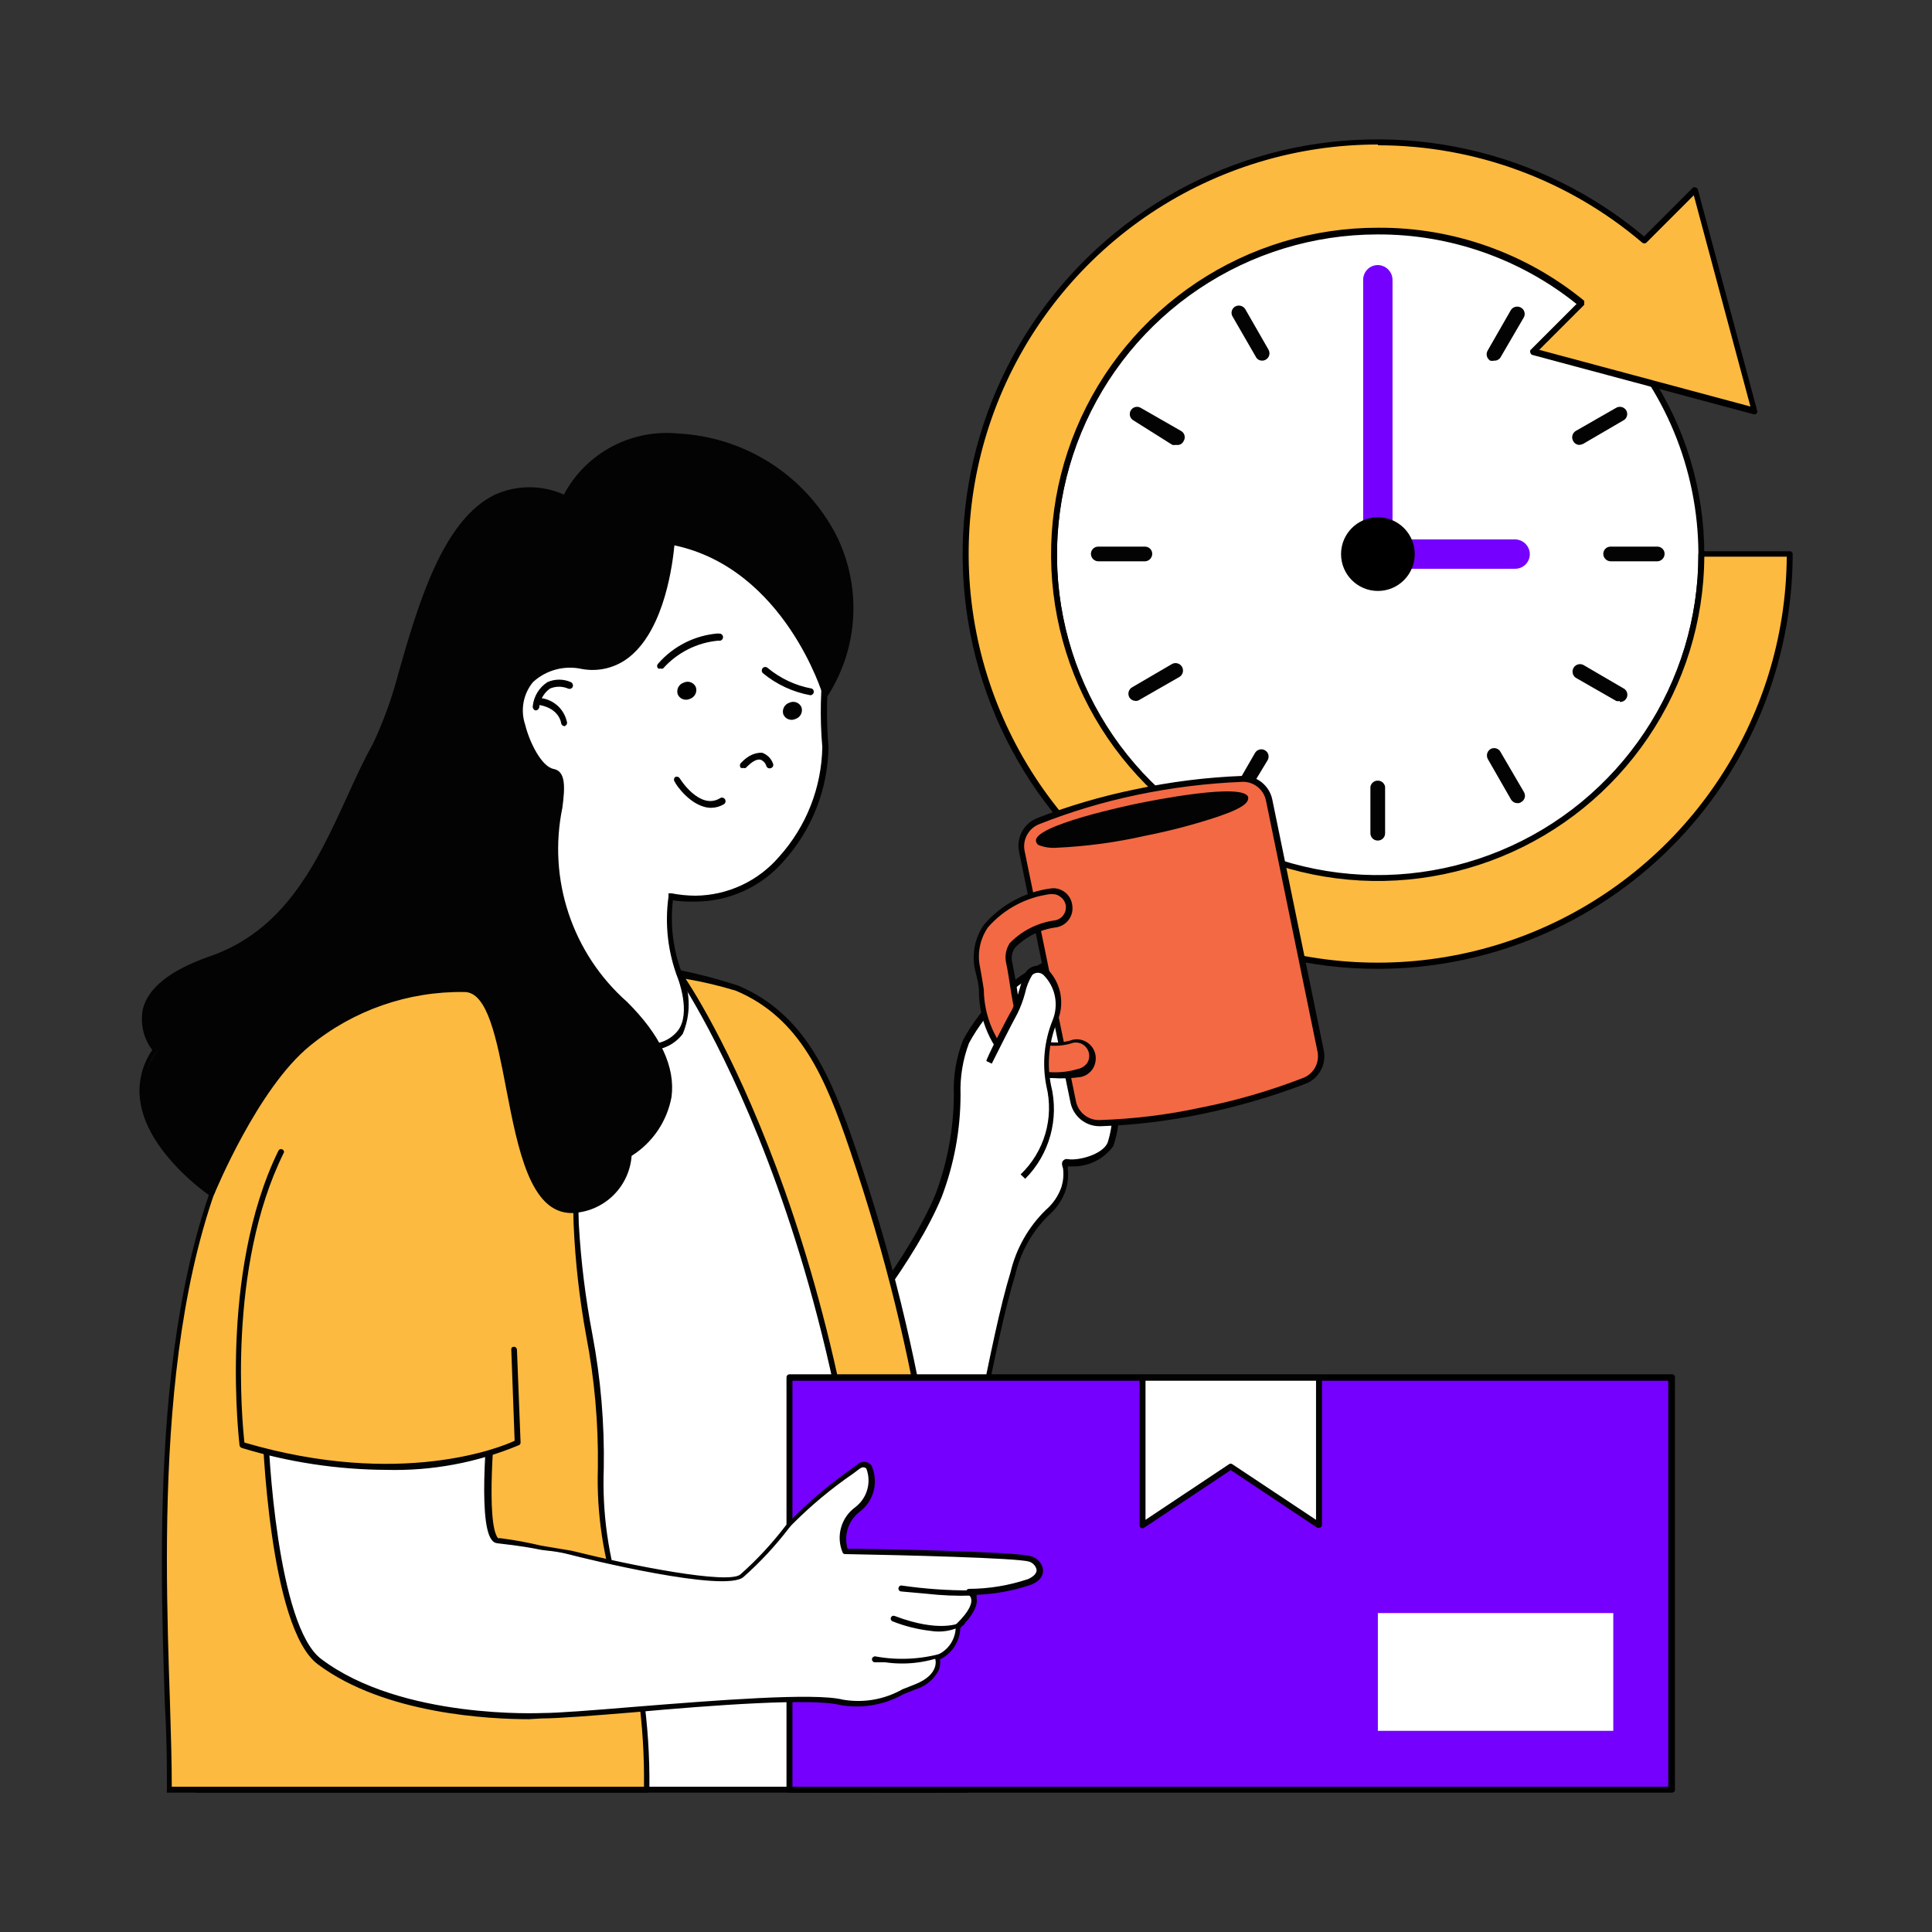 <svg width="56" height="56" viewBox="0 0 56 56" fill="none" xmlns="http://www.w3.org/2000/svg">
<rect x="0" y="0" width="56" height="56" fill="#333333" stroke="none"/>
<g clip-path="url(#clip0_3469_63911)">
<path d="M39.941 25.439C45.12 25.439 49.319 21.24 49.319 16.061C49.319 10.881 45.12 6.683 39.941 6.683C34.761 6.683 30.562 10.881 30.562 16.061C30.562 21.24 34.761 25.439 39.941 25.439Z" fill="white"/>
<path d="M39.94 25.529C38.067 25.53 36.236 24.976 34.678 23.937C33.12 22.897 31.905 21.419 31.188 19.689C30.47 17.959 30.281 16.056 30.646 14.219C31.01 12.382 31.912 10.694 33.235 9.369C34.559 8.044 36.246 7.142 38.083 6.776C39.919 6.41 41.824 6.597 43.554 7.313C45.284 8.03 46.764 9.243 47.804 10.8C48.845 12.357 49.4 14.188 49.4 16.061C49.396 18.57 48.399 20.974 46.626 22.749C44.852 24.523 42.449 25.523 39.94 25.529ZM39.94 6.772C38.101 6.771 36.303 7.315 34.773 8.336C33.243 9.357 32.05 10.809 31.346 12.508C30.641 14.207 30.456 16.076 30.815 17.88C31.173 19.684 32.059 21.341 33.359 22.642C34.66 23.942 36.317 24.828 38.121 25.186C39.925 25.545 41.794 25.36 43.493 24.655C45.192 23.951 46.644 22.758 47.665 21.228C48.686 19.698 49.23 17.9 49.229 16.061C49.225 13.599 48.245 11.239 46.504 9.497C44.763 7.756 42.402 6.776 39.94 6.772Z" fill="#020302"/>
<path d="M49.319 16.061C49.321 18.191 48.598 20.258 47.27 21.923C45.941 23.588 44.086 24.752 42.009 25.223C39.931 25.694 37.756 25.444 35.839 24.515C33.923 23.585 32.379 22.032 31.462 20.11C30.545 18.187 30.309 16.01 30.794 13.935C31.278 11.861 32.453 10.014 34.127 8.696C35.8 7.378 37.872 6.668 40.002 6.684C42.132 6.699 44.193 7.439 45.847 8.781L44.443 10.185L50.85 11.902L49.133 5.496L47.639 6.989C45.564 5.226 42.949 4.224 40.227 4.151C37.505 4.077 34.839 4.936 32.672 6.584C30.504 8.233 28.965 10.572 28.309 13.215C27.653 15.858 27.919 18.646 29.064 21.116C30.209 23.587 32.164 25.593 34.605 26.8C37.045 28.008 39.825 28.346 42.484 27.758C45.143 27.17 47.521 25.691 49.224 23.566C50.928 21.442 51.854 18.799 51.85 16.076L49.319 16.061Z" fill="#FDBA40"/>
<path d="M39.941 28.082C38.007 28.085 36.102 27.621 34.386 26.731C32.67 25.84 31.194 24.548 30.083 22.966C28.973 21.383 28.26 19.556 28.006 17.639C27.753 15.722 27.965 13.773 28.625 11.956C29.285 10.138 30.374 8.507 31.799 7.201C33.224 5.894 34.944 4.95 36.811 4.45C38.678 3.949 40.639 3.906 42.527 4.325C44.414 4.743 46.173 5.611 47.654 6.854L49.072 5.436C49.085 5.429 49.099 5.425 49.114 5.425C49.128 5.425 49.142 5.429 49.155 5.436C49.169 5.439 49.182 5.447 49.193 5.457C49.203 5.468 49.211 5.481 49.214 5.496L50.932 11.902C50.937 11.916 50.938 11.932 50.934 11.947C50.931 11.962 50.923 11.976 50.912 11.987C50.901 11.998 50.888 12.005 50.872 12.009C50.857 12.012 50.842 12.011 50.827 12.007L44.421 10.289C44.406 10.286 44.393 10.278 44.383 10.268C44.372 10.257 44.365 10.244 44.361 10.229C44.354 10.217 44.35 10.203 44.35 10.188C44.35 10.174 44.354 10.16 44.361 10.147L45.697 8.811C44.059 7.496 42.019 6.784 39.918 6.795C38.079 6.798 36.282 7.346 34.755 8.371C33.227 9.395 32.038 10.85 31.338 12.551C30.637 14.251 30.457 16.121 30.82 17.924C31.183 19.727 32.072 21.383 33.376 22.68C34.679 23.977 36.339 24.859 38.144 25.213C39.948 25.567 41.818 25.378 43.515 24.669C45.212 23.96 46.661 22.764 47.678 21.232C48.695 19.7 49.235 17.9 49.229 16.061C49.229 16.049 49.231 16.038 49.236 16.028C49.241 16.017 49.247 16.008 49.256 16C49.264 15.992 49.274 15.986 49.285 15.983C49.296 15.979 49.307 15.978 49.319 15.979H51.872C51.884 15.978 51.895 15.979 51.906 15.983C51.917 15.986 51.927 15.992 51.935 16C51.944 16.008 51.951 16.017 51.955 16.028C51.96 16.038 51.962 16.049 51.962 16.061C51.958 19.248 50.69 22.303 48.437 24.557C46.183 26.811 43.128 28.078 39.941 28.082ZM39.941 4.189C37.599 4.187 35.309 4.879 33.361 6.177C31.412 7.476 29.891 9.322 28.99 11.483C28.089 13.644 27.848 16.024 28.297 18.322C28.746 20.62 29.866 22.733 31.515 24.396C33.164 26.058 35.269 27.195 37.563 27.664C39.857 28.132 42.239 27.91 44.407 27.027C46.576 26.143 48.434 24.637 49.748 22.699C51.062 20.761 51.773 18.477 51.79 16.136H49.401C49.388 18.006 48.821 19.83 47.772 21.378C46.724 22.926 45.24 24.129 43.508 24.835C41.777 25.541 39.875 25.719 38.043 25.345C36.21 24.972 34.53 24.064 33.212 22.737C31.895 21.409 31.001 19.721 30.642 17.886C30.283 16.051 30.475 14.151 31.195 12.425C31.915 10.699 33.129 9.225 34.686 8.188C36.242 7.152 38.071 6.599 39.941 6.601C42.117 6.588 44.23 7.335 45.914 8.714C45.919 8.724 45.922 8.736 45.922 8.747C45.922 8.759 45.919 8.77 45.914 8.781C45.919 8.79 45.922 8.8 45.922 8.811C45.922 8.821 45.919 8.832 45.914 8.841L44.615 10.14L50.737 11.783L49.095 5.66L47.721 7.034C47.705 7.048 47.683 7.056 47.661 7.056C47.639 7.056 47.618 7.048 47.602 7.034C45.464 5.213 42.748 4.212 39.941 4.211V4.189Z" fill="black"/>
<path d="M43.917 16.486H39.512V8.109C39.512 7.996 39.557 7.888 39.636 7.808C39.716 7.728 39.824 7.683 39.937 7.683C40.05 7.685 40.157 7.73 40.236 7.81C40.316 7.889 40.361 7.996 40.363 8.109V15.635H43.917C44.029 15.637 44.136 15.682 44.216 15.762C44.295 15.841 44.341 15.948 44.343 16.061C44.343 16.174 44.298 16.282 44.218 16.362C44.138 16.442 44.03 16.486 43.917 16.486Z" fill="#7500FD"/>
<path d="M39.939 17.129C40.529 17.129 41.007 16.651 41.007 16.061C41.007 15.471 40.529 14.993 39.939 14.993C39.349 14.993 38.871 15.471 38.871 16.061C38.871 16.651 39.349 17.129 39.939 17.129Z" fill="black"/>
<path d="M33.189 16.27H31.838C31.78 16.27 31.725 16.247 31.684 16.206C31.644 16.166 31.621 16.111 31.621 16.053C31.621 16.025 31.627 15.997 31.638 15.971C31.649 15.945 31.665 15.922 31.685 15.903C31.705 15.883 31.729 15.868 31.755 15.858C31.782 15.848 31.81 15.843 31.838 15.844H33.189C33.245 15.844 33.298 15.866 33.337 15.905C33.376 15.944 33.398 15.998 33.398 16.053C33.398 16.109 33.376 16.163 33.337 16.204C33.298 16.244 33.245 16.268 33.189 16.27ZM48.033 16.27H46.689C46.631 16.27 46.576 16.247 46.536 16.206C46.495 16.166 46.472 16.111 46.472 16.053C46.472 16.025 46.478 15.997 46.489 15.971C46.5 15.945 46.516 15.922 46.536 15.903C46.556 15.883 46.58 15.868 46.606 15.858C46.633 15.848 46.661 15.843 46.689 15.844H48.033C48.061 15.843 48.089 15.848 48.115 15.858C48.141 15.868 48.165 15.883 48.185 15.903C48.206 15.922 48.222 15.945 48.233 15.971C48.244 15.997 48.249 16.025 48.249 16.053C48.249 16.111 48.227 16.166 48.186 16.206C48.145 16.247 48.09 16.27 48.033 16.27ZM39.939 24.364C39.911 24.365 39.883 24.36 39.857 24.35C39.83 24.34 39.806 24.325 39.786 24.305C39.766 24.285 39.75 24.262 39.739 24.236C39.728 24.21 39.722 24.183 39.722 24.154V22.803C39.732 22.753 39.758 22.709 39.797 22.676C39.836 22.644 39.885 22.627 39.935 22.627C39.986 22.627 40.035 22.644 40.074 22.676C40.112 22.709 40.139 22.753 40.148 22.803V24.154C40.148 24.21 40.126 24.263 40.087 24.302C40.048 24.341 39.994 24.364 39.939 24.364ZM43.986 23.281C43.949 23.28 43.912 23.271 43.879 23.252C43.847 23.234 43.819 23.208 43.799 23.176L43.127 22.004C43.1 21.955 43.092 21.898 43.106 21.843C43.12 21.789 43.154 21.742 43.202 21.713C43.226 21.698 43.253 21.689 43.281 21.686C43.309 21.682 43.338 21.684 43.365 21.692C43.392 21.699 43.418 21.712 43.44 21.73C43.462 21.748 43.48 21.77 43.493 21.795L44.173 22.96C44.187 22.984 44.196 23.011 44.2 23.039C44.204 23.067 44.202 23.096 44.194 23.123C44.186 23.15 44.173 23.176 44.155 23.198C44.138 23.22 44.115 23.238 44.09 23.251C44.06 23.272 44.023 23.282 43.986 23.281ZM36.586 10.453C36.548 10.454 36.51 10.444 36.477 10.425C36.444 10.405 36.417 10.376 36.4 10.341L35.728 9.176C35.713 9.152 35.703 9.126 35.699 9.098C35.695 9.07 35.696 9.042 35.703 9.015C35.71 8.988 35.723 8.962 35.74 8.94C35.757 8.918 35.778 8.899 35.802 8.885C35.851 8.857 35.909 8.85 35.963 8.864C36.017 8.878 36.064 8.912 36.094 8.96L36.766 10.132C36.78 10.156 36.79 10.183 36.794 10.21C36.798 10.238 36.797 10.266 36.79 10.293C36.783 10.321 36.771 10.346 36.754 10.368C36.737 10.391 36.715 10.409 36.691 10.423C36.66 10.443 36.623 10.453 36.586 10.453ZM46.95 20.317C46.916 20.328 46.88 20.328 46.846 20.317L45.673 19.645C45.629 19.614 45.597 19.567 45.586 19.514C45.574 19.461 45.583 19.405 45.61 19.358C45.637 19.311 45.681 19.276 45.733 19.26C45.785 19.244 45.841 19.248 45.89 19.271L47.055 19.951C47.098 19.972 47.132 20.008 47.152 20.052C47.171 20.095 47.175 20.145 47.163 20.191C47.151 20.238 47.123 20.278 47.084 20.307C47.045 20.335 46.998 20.349 46.95 20.346V20.317ZM34.093 12.895C34.056 12.902 34.018 12.902 33.981 12.895L32.853 12.185C32.829 12.172 32.808 12.153 32.791 12.132C32.774 12.11 32.762 12.085 32.754 12.058C32.747 12.031 32.745 12.003 32.749 11.976C32.752 11.948 32.761 11.922 32.775 11.898C32.788 11.874 32.807 11.853 32.829 11.836C32.85 11.819 32.876 11.806 32.902 11.799C32.929 11.792 32.957 11.79 32.984 11.793C33.012 11.797 33.038 11.806 33.062 11.82L34.234 12.492C34.259 12.505 34.28 12.524 34.297 12.546C34.314 12.569 34.327 12.594 34.334 12.621C34.34 12.649 34.342 12.677 34.338 12.704C34.334 12.732 34.324 12.759 34.309 12.783C34.291 12.823 34.26 12.857 34.221 12.877C34.181 12.897 34.136 12.904 34.093 12.895ZM45.785 12.895C45.747 12.896 45.709 12.886 45.676 12.866C45.642 12.846 45.616 12.817 45.599 12.783C45.571 12.734 45.563 12.676 45.577 12.622C45.591 12.568 45.626 12.521 45.673 12.492L46.846 11.82C46.894 11.792 46.952 11.784 47.006 11.798C47.061 11.812 47.107 11.847 47.137 11.894C47.151 11.919 47.16 11.946 47.164 11.974C47.168 12.002 47.166 12.03 47.158 12.057C47.15 12.085 47.137 12.11 47.12 12.132C47.102 12.154 47.08 12.172 47.055 12.185L45.89 12.865C45.857 12.881 45.822 12.891 45.785 12.895ZM32.92 20.317C32.883 20.316 32.846 20.306 32.814 20.288C32.781 20.27 32.754 20.244 32.734 20.212C32.707 20.162 32.7 20.104 32.715 20.05C32.731 19.995 32.767 19.949 32.816 19.921L33.981 19.241C34.03 19.218 34.086 19.214 34.138 19.23C34.19 19.246 34.233 19.281 34.261 19.328C34.288 19.375 34.297 19.431 34.285 19.484C34.273 19.537 34.242 19.584 34.197 19.615L33.025 20.287C32.994 20.308 32.958 20.318 32.92 20.317ZM43.306 10.453C43.27 10.463 43.231 10.463 43.194 10.453C43.147 10.424 43.112 10.377 43.098 10.323C43.084 10.268 43.092 10.211 43.12 10.162L43.792 8.99C43.821 8.942 43.868 8.908 43.922 8.894C43.977 8.88 44.034 8.887 44.083 8.915C44.108 8.928 44.13 8.946 44.148 8.968C44.166 8.99 44.179 9.016 44.186 9.043C44.194 9.07 44.196 9.099 44.193 9.127C44.189 9.155 44.179 9.182 44.165 9.206L43.486 10.371C43.465 10.399 43.438 10.421 43.407 10.435C43.375 10.45 43.341 10.456 43.306 10.453ZM35.885 23.281C35.851 23.292 35.814 23.292 35.78 23.281C35.756 23.267 35.734 23.248 35.717 23.226C35.7 23.204 35.688 23.178 35.681 23.151C35.674 23.124 35.672 23.096 35.677 23.068C35.681 23.04 35.691 23.014 35.705 22.99L36.377 21.825C36.391 21.801 36.409 21.78 36.431 21.763C36.453 21.746 36.478 21.733 36.505 21.726C36.532 21.719 36.559 21.717 36.587 21.72C36.614 21.724 36.641 21.733 36.665 21.747C36.689 21.76 36.71 21.779 36.727 21.8C36.744 21.822 36.756 21.847 36.764 21.874C36.771 21.901 36.773 21.928 36.769 21.956C36.766 21.983 36.757 22.01 36.743 22.034L36.071 23.146C36.056 23.184 36.03 23.217 35.997 23.241C35.964 23.264 35.925 23.278 35.885 23.281Z" fill="#020302"/>
<path d="M32.107 30.845C31.793 30.314 31.928 30.061 31.711 29.732C31.495 29.404 31.33 29.366 30.39 29.56C30.016 29.631 29.667 29.795 29.374 30.038C29.374 30.038 29.733 29.082 30.352 28.903C30.972 28.724 31.846 28.157 31.711 27.589C31.637 27.246 30.741 27.776 30.352 27.933C29.349 28.404 28.529 29.191 28.015 30.173C27.56 30.979 28.015 32.786 27.209 34.653C25.999 37.535 22.453 41.126 20.578 43.978C19.615 45.472 22.072 52.095 24.259 51.639C27.112 51.05 28.239 40.536 29.352 36.908C29.919 35.063 30.554 35.287 30.845 34.436C31.009 33.943 30.778 33.689 30.98 33.689C31.214 33.714 31.451 33.678 31.668 33.585C31.885 33.492 32.074 33.346 32.219 33.159C32.342 32.789 32.393 32.399 32.368 32.009C32.394 31.604 32.303 31.2 32.107 30.845Z" fill="white"/>
<path d="M32.426 31.748C32.445 31.414 32.359 31.082 32.18 30.8C32.065 30.602 31.988 30.384 31.956 30.158C31.934 29.99 31.876 29.829 31.784 29.687C31.73 29.579 31.645 29.49 31.54 29.43C31.435 29.37 31.315 29.343 31.194 29.351C30.915 29.366 30.637 29.406 30.365 29.471C30.102 29.527 29.85 29.625 29.619 29.762C29.768 29.43 30.034 29.165 30.365 29.015C30.91 28.858 31.926 28.269 31.784 27.589C31.771 27.532 31.737 27.481 31.689 27.448C31.64 27.415 31.581 27.401 31.523 27.41C31.211 27.46 30.91 27.564 30.634 27.716L30.306 27.865C29.291 28.356 28.455 29.152 27.916 30.143C27.717 30.648 27.625 31.19 27.648 31.733C27.643 32.723 27.461 33.705 27.11 34.63C26.363 36.407 24.721 38.461 23.13 40.447C22.137 41.686 21.196 42.858 20.487 43.949C19.867 44.882 20.569 47.63 21.585 49.511C22.04 50.355 22.959 51.751 24.026 51.751C24.103 51.759 24.181 51.759 24.258 51.751C26.401 51.311 27.558 45.629 28.484 41.059C28.827 39.386 29.126 37.931 29.425 36.96C29.576 36.302 29.913 35.7 30.395 35.227C30.627 35.029 30.8 34.771 30.895 34.481C30.955 34.283 30.973 34.074 30.948 33.869C30.952 33.849 30.952 33.828 30.948 33.809H31.06C31.294 33.817 31.527 33.767 31.738 33.665C31.949 33.562 32.131 33.409 32.269 33.219C32.403 32.833 32.457 32.424 32.426 32.017C32.426 31.912 32.426 31.83 32.426 31.748ZM32.105 33.122C31.956 33.465 31.269 33.645 30.963 33.6C30.936 33.592 30.908 33.592 30.881 33.6C30.855 33.608 30.831 33.623 30.813 33.645C30.769 33.697 30.776 33.764 30.813 33.869C30.836 34.047 30.82 34.227 30.769 34.399C30.68 34.66 30.522 34.892 30.313 35.071C29.808 35.564 29.453 36.191 29.29 36.878C28.991 37.856 28.693 39.312 28.357 40.992C27.453 45.27 26.259 51.124 24.235 51.52C23.489 51.677 22.57 50.885 21.756 49.377C20.659 47.368 20.159 44.8 20.651 44.053C21.361 42.971 22.294 41.813 23.287 40.574C24.885 38.573 26.535 36.512 27.289 34.712C27.654 33.759 27.841 32.747 27.842 31.726C27.824 31.216 27.908 30.709 28.088 30.232C28.606 29.281 29.407 28.514 30.38 28.037L30.724 27.88C30.978 27.741 31.253 27.643 31.538 27.589C31.612 27.589 31.62 27.589 31.62 27.634C31.724 28.112 30.925 28.672 30.328 28.836C29.731 29 29.305 29.986 29.29 30.023L29.156 30.389L29.432 30.128C29.712 29.897 30.046 29.74 30.403 29.672C30.662 29.61 30.927 29.572 31.194 29.56C31.284 29.551 31.375 29.57 31.453 29.614C31.532 29.658 31.595 29.726 31.635 29.807C31.71 29.929 31.759 30.067 31.777 30.21C31.812 30.459 31.898 30.698 32.031 30.912C32.185 31.17 32.258 31.47 32.239 31.77C32.232 31.86 32.232 31.95 32.239 32.039C32.262 32.405 32.216 32.772 32.105 33.122Z" fill="black"/>
<path d="M38.282 30.457L36.788 23.192C36.758 23.016 36.666 22.858 36.529 22.744C36.392 22.63 36.219 22.569 36.041 22.572C35.002 22.614 33.968 22.744 32.95 22.96C31.984 23.154 31.037 23.434 30.12 23.796C29.946 23.85 29.798 23.965 29.703 24.121C29.608 24.276 29.573 24.461 29.605 24.64L31.099 31.913C31.129 32.088 31.221 32.247 31.358 32.36C31.494 32.474 31.667 32.535 31.845 32.532C32.831 32.493 33.813 32.373 34.78 32.174C35.797 31.965 36.797 31.673 37.766 31.3C37.94 31.247 38.089 31.131 38.184 30.976C38.278 30.821 38.313 30.636 38.282 30.457ZM33.159 24.14C31.509 24.483 30.173 24.588 30.09 24.371C30.008 24.155 31.345 23.707 32.995 23.363C34.645 23.02 36.019 22.923 36.064 23.139C36.109 23.356 34.809 23.804 33.159 24.14Z" fill="#F26944"/>
<path d="M31.867 32.644C31.671 32.644 31.481 32.576 31.329 32.452C31.177 32.328 31.071 32.157 31.03 31.965L29.537 24.685C29.497 24.488 29.527 24.282 29.622 24.105C29.718 23.927 29.873 23.789 30.06 23.714C30.985 23.356 31.94 23.076 32.912 22.878C33.932 22.66 34.969 22.53 36.011 22.49C36.212 22.483 36.409 22.548 36.567 22.672C36.725 22.797 36.835 22.972 36.877 23.169L38.37 30.442C38.411 30.639 38.381 30.845 38.285 31.022C38.19 31.199 38.035 31.338 37.848 31.412C36.877 31.783 35.878 32.075 34.861 32.286C33.89 32.49 32.903 32.61 31.912 32.644H31.867ZM36.026 22.661C34.992 22.703 33.962 22.83 32.949 23.042C31.981 23.244 31.032 23.529 30.112 23.893C29.968 23.952 29.849 24.058 29.773 24.194C29.697 24.329 29.669 24.487 29.694 24.64L31.187 31.92C31.219 32.079 31.307 32.221 31.434 32.321C31.561 32.421 31.72 32.472 31.882 32.465C32.861 32.434 33.836 32.314 34.794 32.107C35.813 31.907 36.812 31.617 37.78 31.241C37.925 31.183 38.044 31.077 38.119 30.941C38.194 30.805 38.219 30.647 38.191 30.494L36.698 23.221C36.67 23.064 36.587 22.921 36.464 22.819C36.341 22.716 36.186 22.661 36.026 22.661ZM30.612 24.573C30.437 24.585 30.26 24.557 30.097 24.491C30.079 24.479 30.064 24.463 30.053 24.445C30.041 24.427 30.034 24.407 30.03 24.386C29.933 23.931 32.688 23.348 33.017 23.281C33.345 23.214 36.093 22.661 36.182 23.117C36.182 23.236 36.123 23.393 35.309 23.669C34.622 23.898 33.921 24.082 33.211 24.222C32.357 24.416 31.487 24.534 30.612 24.573ZM30.202 24.356C31.207 24.433 32.218 24.332 33.188 24.058C34.162 23.916 35.104 23.607 35.973 23.147C34.968 23.07 33.957 23.171 32.987 23.445C32.004 23.577 31.052 23.886 30.179 24.356H30.202Z" fill="#020302"/>
<path d="M31.09 30.158C30.699 30.287 30.274 30.26 29.903 30.083C29.552 29.844 29.455 29.217 29.35 28.59C29.35 28.373 29.283 28.149 29.238 27.933C29.214 27.844 29.209 27.752 29.225 27.662C29.241 27.571 29.276 27.485 29.328 27.41C29.669 27.053 30.122 26.824 30.612 26.761C30.735 26.742 30.845 26.676 30.919 26.577C30.993 26.477 31.025 26.353 31.008 26.23C30.999 26.17 30.978 26.112 30.946 26.06C30.915 26.008 30.873 25.962 30.824 25.926C30.774 25.89 30.718 25.864 30.659 25.849C30.6 25.835 30.538 25.833 30.478 25.842C29.733 25.936 29.05 26.306 28.566 26.88C28.44 27.059 28.354 27.263 28.313 27.478C28.272 27.693 28.276 27.914 28.327 28.127C28.365 28.328 28.402 28.53 28.432 28.739C28.434 29.142 28.518 29.54 28.68 29.908C28.842 30.277 29.078 30.608 29.373 30.882C29.658 31.048 29.974 31.154 30.301 31.192C30.629 31.231 30.961 31.201 31.277 31.106C31.341 31.099 31.404 31.078 31.46 31.045C31.517 31.012 31.566 30.968 31.604 30.915C31.642 30.863 31.669 30.802 31.683 30.739C31.697 30.675 31.698 30.609 31.685 30.545C31.672 30.481 31.645 30.421 31.608 30.367C31.57 30.314 31.522 30.269 31.466 30.235C31.41 30.202 31.348 30.18 31.283 30.172C31.218 30.164 31.152 30.169 31.09 30.188V30.158Z" fill="#F26944"/>
<path d="M30.495 31.248C30.082 31.266 29.673 31.151 29.33 30.919C29.028 30.639 28.787 30.3 28.623 29.922C28.458 29.544 28.374 29.136 28.375 28.724C28.375 28.523 28.307 28.314 28.262 28.112C28.212 27.887 28.209 27.654 28.255 27.427C28.299 27.201 28.391 26.987 28.524 26.798C29.017 26.226 29.702 25.854 30.45 25.753C30.522 25.741 30.596 25.745 30.666 25.763C30.737 25.781 30.803 25.813 30.861 25.857C30.919 25.901 30.969 25.956 31.006 26.018C31.043 26.081 31.067 26.151 31.078 26.223C31.091 26.297 31.09 26.372 31.075 26.446C31.059 26.519 31.028 26.588 30.985 26.649C30.942 26.711 30.887 26.763 30.823 26.802C30.759 26.842 30.689 26.868 30.614 26.88C30.165 26.937 29.747 27.142 29.427 27.462C29.38 27.527 29.347 27.602 29.333 27.681C29.319 27.76 29.323 27.841 29.345 27.918C29.39 28.127 29.427 28.343 29.465 28.582C29.554 29.187 29.659 29.822 29.98 30.076C30.331 30.24 30.733 30.262 31.1 30.136C31.242 30.107 31.39 30.135 31.512 30.215C31.634 30.295 31.719 30.419 31.75 30.561C31.779 30.705 31.752 30.855 31.675 30.979C31.635 31.04 31.583 31.093 31.523 31.134C31.463 31.175 31.395 31.203 31.324 31.218C31.049 31.257 30.772 31.267 30.495 31.248ZM30.495 25.917H30.435C29.738 26.008 29.099 26.351 28.636 26.88C28.519 27.05 28.439 27.243 28.4 27.446C28.361 27.649 28.366 27.858 28.412 28.06C28.449 28.269 28.486 28.478 28.516 28.68C28.52 29.071 28.602 29.459 28.759 29.818C28.915 30.177 29.143 30.501 29.427 30.77C29.703 30.93 30.008 31.031 30.324 31.067C30.64 31.103 30.96 31.073 31.264 30.979C31.363 30.956 31.451 30.897 31.511 30.815C31.552 30.751 31.573 30.676 31.572 30.6C31.57 30.524 31.547 30.45 31.504 30.387C31.461 30.324 31.4 30.275 31.33 30.246C31.259 30.218 31.182 30.21 31.107 30.225C30.701 30.362 30.257 30.338 29.868 30.158C29.487 29.889 29.383 29.254 29.278 28.575C29.241 28.343 29.211 28.134 29.166 27.925C29.142 27.825 29.139 27.721 29.157 27.619C29.174 27.518 29.213 27.421 29.27 27.335C29.618 26.978 30.076 26.747 30.57 26.678C30.619 26.671 30.667 26.654 30.71 26.628C30.753 26.603 30.79 26.569 30.82 26.529C30.85 26.488 30.872 26.442 30.884 26.394C30.896 26.345 30.898 26.295 30.891 26.245C30.884 26.196 30.866 26.149 30.841 26.107C30.815 26.065 30.781 26.028 30.741 25.999C30.677 25.944 30.595 25.915 30.51 25.917H30.495ZM32.996 23.363C31.346 23.707 30.047 24.155 30.092 24.371C30.137 24.588 31.511 24.483 33.161 24.14C34.811 23.796 36.147 23.348 36.065 23.139C35.983 22.93 34.647 23.027 32.996 23.363Z" fill="#020302"/>
<path d="M29.866 28.142C29.71 28.269 29.59 28.993 29.419 29.284C29.247 29.575 28.672 30.778 28.672 30.778L29.68 34.115C31.293 32.42 29.874 31.233 30.606 29.635C30.934 28.829 30.322 27.783 29.866 28.142Z" fill="white"/>
<path d="M30.367 28.097C30.289 28.029 30.19 27.992 30.087 27.992C29.984 27.992 29.884 28.029 29.807 28.097C29.702 28.172 29.635 28.381 29.538 28.717C29.486 28.904 29.418 29.086 29.337 29.262C29.165 29.553 28.59 30.681 28.59 30.755L28.747 30.83C28.747 30.83 29.329 29.665 29.493 29.374C29.584 29.187 29.657 28.992 29.71 28.792C29.749 28.605 29.82 28.425 29.919 28.262C29.963 28.22 30.022 28.196 30.083 28.196C30.144 28.196 30.203 28.22 30.247 28.262C30.416 28.43 30.53 28.645 30.577 28.879C30.623 29.113 30.6 29.355 30.509 29.576C30.265 30.18 30.203 30.841 30.33 31.48C30.441 31.934 30.431 32.411 30.3 32.86C30.169 33.31 29.921 33.717 29.583 34.041L29.717 34.168C30.064 33.818 30.315 33.385 30.446 32.91C30.576 32.435 30.583 31.935 30.464 31.457C30.342 30.852 30.399 30.224 30.628 29.65C30.748 29.396 30.787 29.11 30.741 28.833C30.694 28.555 30.564 28.299 30.367 28.097Z" fill="black"/>
<path d="M16.889 28.239C11.453 28.239 9.034 29.493 7.638 31.532C3.785 37.139 5.764 47.652 5.749 51.871H27.26C27.254 45.486 26.171 39.147 24.057 33.122C22.93 29.807 23.213 28.239 16.889 28.239Z" fill="white"/>
<path d="M27.261 51.961H5.75C5.73 51.967 5.709 51.967 5.69 51.961C5.685 51.951 5.683 51.941 5.683 51.931C5.683 51.92 5.685 51.91 5.69 51.901C5.69 50.99 5.608 49.78 5.496 48.377C5.13 43.419 4.562 35.93 7.594 31.509C9.169 29.12 11.947 28.149 16.89 28.149C22.587 28.149 22.997 29.463 23.811 32.077C23.908 32.391 24.013 32.734 24.14 33.092C26.258 39.127 27.343 45.475 27.351 51.871C27.358 51.89 27.358 51.911 27.351 51.931C27.325 51.951 27.294 51.962 27.261 51.961ZM5.832 51.789H27.179C27.168 45.431 26.085 39.12 23.976 33.122C23.856 32.756 23.752 32.413 23.647 32.092C22.833 29.486 22.46 28.291 16.927 28.291C12.059 28.291 9.311 29.269 7.743 31.547C4.756 35.915 5.309 43.374 5.675 48.302C5.742 49.698 5.832 50.878 5.832 51.789Z" fill="#020302"/>
<path d="M17.412 42.56C17.531 40.141 16.762 37.908 16.71 35.489C16.665 33.533 16.553 31.853 15.418 30.21C15.219 29.899 15.086 29.55 15.028 29.185C14.971 28.82 14.989 28.447 15.082 28.089C10.781 28.478 8.87 29.702 7.615 31.502C3.785 37.139 4.912 47.652 4.898 51.871H18.741C18.741 46.868 17.255 45.994 17.412 42.56Z" fill="#FDBA40"/>
<path d="M18.741 51.961H4.897C4.878 51.967 4.857 51.967 4.838 51.961C4.83 51.941 4.83 51.92 4.838 51.901C4.838 51.221 4.838 50.407 4.778 49.4C4.614 44.471 4.345 36.236 7.585 31.48C8.959 29.411 11.199 28.373 15.074 28.03C15.086 28.025 15.099 28.023 15.112 28.023C15.124 28.023 15.137 28.025 15.149 28.03C15.154 28.042 15.157 28.054 15.157 28.067C15.157 28.08 15.154 28.093 15.149 28.105C15.056 28.452 15.037 28.815 15.093 29.17C15.15 29.525 15.281 29.864 15.478 30.165C16.613 31.808 16.732 33.473 16.777 35.482C16.838 36.557 16.97 37.627 17.172 38.685C17.413 39.962 17.523 41.261 17.501 42.56C17.451 43.849 17.633 45.136 18.039 46.361C18.58 48.136 18.844 49.985 18.823 51.841C18.829 51.854 18.833 51.869 18.832 51.884C18.831 51.899 18.826 51.913 18.817 51.925C18.809 51.938 18.797 51.947 18.784 51.954C18.77 51.96 18.755 51.962 18.741 51.961ZM4.979 51.789H18.666C18.689 49.977 18.437 48.172 17.919 46.435C17.489 45.19 17.289 43.877 17.329 42.56C17.348 41.263 17.233 39.966 16.986 38.692C16.794 37.636 16.674 36.569 16.627 35.497C16.583 33.511 16.456 31.868 15.351 30.27C15.151 29.967 15.015 29.627 14.951 29.27C14.886 28.914 14.896 28.547 14.977 28.194C11.244 28.545 9.079 29.553 7.705 31.554C4.479 36.251 4.763 44.457 4.927 49.362C4.957 50.303 4.979 51.117 4.979 51.789Z" fill="#020302"/>
<path d="M21.364 28.642C20.815 28.468 20.256 28.323 19.691 28.209C19.691 28.209 25.456 36.363 25.456 51.871H28.002C27.345 44.778 26.956 39.924 24.709 33.279C23.962 31.091 23.231 29.433 21.364 28.642Z" fill="#FDBA40"/>
<path d="M27.999 51.961H25.453C25.429 51.961 25.406 51.951 25.39 51.934C25.373 51.918 25.363 51.895 25.363 51.871C25.386 36.587 19.681 28.373 19.621 28.254C19.611 28.24 19.605 28.223 19.605 28.205C19.605 28.188 19.611 28.171 19.621 28.157C19.631 28.143 19.645 28.132 19.661 28.125C19.677 28.118 19.694 28.116 19.711 28.12C20.281 28.238 20.844 28.388 21.398 28.568C23.332 29.389 24.079 31.173 24.788 33.249C26.954 39.618 27.394 44.404 28.006 51.035L28.081 51.864C28.088 51.873 28.091 51.885 28.091 51.897C28.091 51.909 28.088 51.921 28.081 51.931C28.071 51.942 28.058 51.951 28.044 51.956C28.029 51.962 28.014 51.963 27.999 51.961ZM25.535 51.789H27.902L27.835 51.042C27.222 44.427 26.782 39.648 24.624 33.301C23.93 31.263 23.205 29.508 21.331 28.717C20.854 28.571 20.367 28.456 19.875 28.373C20.697 29.613 25.52 37.714 25.535 51.789Z" fill="#020302"/>
<path d="M18.822 15.187C17.06 15.889 16.709 19.234 16.709 19.234C16.515 19.177 16.311 19.166 16.111 19.202C15.913 19.238 15.725 19.321 15.564 19.443C15.402 19.565 15.272 19.723 15.183 19.905C15.094 20.086 15.049 20.286 15.052 20.489C15.03 20.864 15.099 21.238 15.252 21.581C15.406 21.924 15.639 22.226 15.933 22.46C15.602 24.368 15.115 26.246 14.477 28.075C14.972 28.751 15.617 29.304 16.36 29.692C17.102 30.081 17.924 30.294 18.762 30.315C20.54 30.315 19.733 28.284 19.733 28.284C19.449 27.547 19.351 26.752 19.449 25.969C22.585 26.559 24.019 23.139 23.929 21.646C23.852 20.695 23.882 19.738 24.019 18.794C24.273 16.479 20.592 14.485 18.822 15.187Z" fill="white"/>
<path d="M19.654 14.933C19.36 14.926 19.069 14.977 18.795 15.083C17.145 15.732 16.704 18.532 16.637 19.1H16.361C16.175 19.089 15.988 19.118 15.813 19.183C15.639 19.248 15.479 19.349 15.345 19.478C15.211 19.608 15.106 19.764 15.035 19.937C14.964 20.109 14.93 20.294 14.935 20.481C14.91 20.862 14.976 21.244 15.128 21.595C15.28 21.945 15.513 22.255 15.808 22.497C15.475 24.381 14.993 26.236 14.367 28.045V28.09V28.127C14.871 28.818 15.525 29.384 16.281 29.784C17.037 30.184 17.873 30.406 18.728 30.434C18.929 30.454 19.133 30.422 19.318 30.34C19.504 30.259 19.665 30.132 19.788 29.971C19.903 29.701 19.962 29.41 19.962 29.116C19.962 28.822 19.903 28.532 19.788 28.261C19.516 27.574 19.419 26.83 19.504 26.096C19.722 26.128 19.942 26.141 20.161 26.133C20.646 26.131 21.125 26.026 21.565 25.823C22.005 25.621 22.398 25.327 22.715 24.961C23.535 24.052 23.996 22.877 24.014 21.653C23.941 20.797 23.961 19.936 24.074 19.085V18.816C24.105 18.432 24.054 18.046 23.925 17.683C23.797 17.32 23.593 16.989 23.327 16.71C22.383 15.659 21.064 15.021 19.654 14.933ZM23.895 18.801V19.07C23.78 19.926 23.76 20.793 23.835 21.653C23.815 22.827 23.372 23.953 22.588 24.827C22.288 25.178 21.916 25.461 21.498 25.657C21.079 25.853 20.623 25.957 20.161 25.962C19.928 25.961 19.696 25.938 19.467 25.894H19.377V25.991C19.265 26.796 19.36 27.616 19.654 28.373C19.654 28.373 20.034 29.359 19.654 29.867C19.548 30.002 19.41 30.108 19.252 30.175C19.093 30.242 18.921 30.267 18.75 30.247C17.933 30.222 17.133 30.012 16.409 29.633C15.684 29.254 15.055 28.716 14.569 28.06C15.196 26.239 15.678 24.372 16.01 22.475V22.4H15.965C15.685 22.172 15.463 21.882 15.316 21.553C15.17 21.223 15.103 20.864 15.121 20.503C15.117 20.343 15.146 20.184 15.206 20.035C15.266 19.886 15.355 19.751 15.469 19.639C15.584 19.526 15.719 19.438 15.869 19.38C16.018 19.322 16.178 19.295 16.338 19.301C16.451 19.303 16.564 19.315 16.674 19.339H16.771V19.241C16.771 19.241 17.137 15.949 18.832 15.277C19.085 15.182 19.354 15.137 19.624 15.142C20.984 15.222 22.258 15.833 23.17 16.845C23.423 17.101 23.619 17.407 23.743 17.745C23.868 18.082 23.92 18.442 23.895 18.801Z" fill="black"/>
<path d="M20.826 18.36C20.151 18.41 19.523 18.724 19.078 19.234C19.069 19.243 19.061 19.254 19.055 19.266C19.05 19.278 19.047 19.292 19.047 19.305C19.047 19.318 19.05 19.331 19.055 19.344C19.061 19.356 19.069 19.367 19.078 19.376C19.087 19.38 19.098 19.383 19.108 19.383C19.119 19.383 19.129 19.38 19.138 19.376C19.165 19.386 19.194 19.386 19.22 19.376C19.633 18.913 20.207 18.624 20.826 18.569C20.841 18.574 20.857 18.574 20.873 18.571C20.889 18.568 20.904 18.561 20.916 18.552C20.929 18.542 20.94 18.529 20.947 18.515C20.954 18.501 20.958 18.485 20.958 18.469C20.958 18.453 20.954 18.437 20.947 18.422C20.94 18.408 20.929 18.395 20.916 18.386C20.904 18.376 20.889 18.369 20.873 18.366C20.857 18.363 20.841 18.364 20.826 18.368V18.36ZM23.528 19.958C23.059 19.872 22.619 19.666 22.252 19.361C22.232 19.343 22.207 19.333 22.181 19.333C22.154 19.333 22.129 19.343 22.11 19.361C22.091 19.381 22.081 19.408 22.081 19.436C22.081 19.463 22.091 19.49 22.11 19.51C22.508 19.839 22.983 20.06 23.491 20.152C23.515 20.151 23.538 20.141 23.555 20.125C23.573 20.108 23.585 20.087 23.588 20.063C23.591 20.041 23.587 20.019 23.576 20C23.566 19.981 23.549 19.966 23.528 19.958ZM22.087 21.817C21.901 21.817 21.699 21.877 21.475 22.116C21.457 22.135 21.447 22.161 21.447 22.187C21.447 22.213 21.457 22.239 21.475 22.258C21.497 22.267 21.521 22.267 21.542 22.258C21.554 22.263 21.567 22.265 21.58 22.265C21.592 22.265 21.605 22.263 21.617 22.258C21.789 22.079 21.93 21.997 22.043 22.019C22.084 22.035 22.121 22.06 22.15 22.092C22.18 22.125 22.202 22.163 22.214 22.206C22.218 22.218 22.225 22.23 22.234 22.239C22.242 22.249 22.253 22.257 22.265 22.263C22.277 22.268 22.29 22.271 22.303 22.272C22.316 22.272 22.329 22.27 22.341 22.265C22.354 22.262 22.366 22.256 22.377 22.248C22.388 22.239 22.396 22.229 22.403 22.217C22.409 22.205 22.413 22.192 22.414 22.178C22.415 22.165 22.413 22.151 22.408 22.139C22.383 22.064 22.34 21.997 22.285 21.941C22.229 21.886 22.162 21.843 22.087 21.817ZM19.817 19.787C19.783 19.797 19.752 19.815 19.725 19.838C19.698 19.862 19.675 19.89 19.659 19.922C19.643 19.954 19.634 19.989 19.632 20.025C19.629 20.06 19.634 20.096 19.646 20.13C19.66 20.162 19.681 20.19 19.706 20.213C19.732 20.237 19.762 20.255 19.794 20.267C19.827 20.279 19.862 20.284 19.897 20.282C19.931 20.281 19.965 20.272 19.997 20.257C20.031 20.246 20.062 20.228 20.089 20.205C20.116 20.182 20.139 20.153 20.155 20.121C20.171 20.089 20.18 20.054 20.183 20.019C20.185 19.983 20.18 19.947 20.168 19.913C20.154 19.882 20.133 19.853 20.108 19.83C20.082 19.806 20.052 19.788 20.02 19.776C19.987 19.764 19.952 19.759 19.918 19.761C19.883 19.763 19.849 19.771 19.817 19.787ZM22.879 20.369C22.845 20.38 22.813 20.398 22.786 20.421C22.759 20.444 22.737 20.473 22.721 20.505C22.705 20.537 22.695 20.571 22.693 20.607C22.691 20.643 22.695 20.678 22.707 20.712C22.721 20.744 22.742 20.772 22.768 20.796C22.793 20.82 22.823 20.838 22.856 20.849C22.889 20.861 22.923 20.866 22.958 20.865C22.993 20.863 23.027 20.854 23.058 20.839C23.092 20.828 23.123 20.811 23.151 20.787C23.178 20.764 23.2 20.736 23.216 20.704C23.232 20.672 23.241 20.637 23.244 20.601C23.246 20.565 23.241 20.53 23.23 20.496C23.215 20.464 23.195 20.436 23.169 20.412C23.144 20.389 23.114 20.37 23.081 20.359C23.048 20.347 23.014 20.342 22.979 20.343C22.944 20.345 22.91 20.354 22.879 20.369ZM20.855 23.146C20.273 23.475 19.706 22.572 19.706 22.564C19.691 22.541 19.669 22.523 19.642 22.516C19.616 22.509 19.587 22.513 19.564 22.527C19.546 22.546 19.536 22.571 19.536 22.598C19.536 22.624 19.546 22.649 19.564 22.669C19.564 22.706 20.034 23.415 20.616 23.415C20.745 23.413 20.871 23.377 20.982 23.311C21.004 23.297 21.02 23.276 21.027 23.251C21.034 23.226 21.031 23.199 21.02 23.176C21.012 23.162 21.002 23.149 20.989 23.14C20.976 23.13 20.961 23.123 20.945 23.12C20.929 23.118 20.913 23.118 20.897 23.123C20.881 23.127 20.867 23.136 20.855 23.146ZM15.868 19.772C15.748 19.849 15.648 19.952 15.574 20.074C15.501 20.195 15.455 20.332 15.442 20.473C15.439 20.5 15.446 20.526 15.461 20.548C15.476 20.57 15.498 20.586 15.524 20.593C15.548 20.592 15.571 20.584 15.59 20.569C15.609 20.554 15.622 20.534 15.629 20.511C15.637 20.401 15.669 20.295 15.724 20.2C15.778 20.104 15.853 20.022 15.942 19.958C16.025 19.923 16.114 19.905 16.204 19.905C16.293 19.905 16.382 19.923 16.465 19.958C16.489 19.969 16.516 19.97 16.541 19.962C16.566 19.954 16.587 19.936 16.599 19.913C16.61 19.887 16.61 19.859 16.601 19.832C16.591 19.806 16.572 19.784 16.547 19.772C16.44 19.724 16.324 19.7 16.207 19.7C16.09 19.7 15.975 19.724 15.868 19.772Z" fill="black"/>
<path d="M15.681 20.235C15.668 20.233 15.655 20.233 15.642 20.237C15.628 20.24 15.616 20.246 15.606 20.255C15.595 20.263 15.586 20.274 15.58 20.286C15.574 20.298 15.57 20.311 15.569 20.324C15.566 20.337 15.566 20.349 15.568 20.362C15.57 20.375 15.574 20.387 15.582 20.397C15.588 20.408 15.598 20.417 15.609 20.423C15.619 20.43 15.632 20.434 15.644 20.436C16.204 20.541 16.264 20.936 16.264 20.959C16.267 20.983 16.279 21.005 16.296 21.021C16.314 21.037 16.337 21.047 16.361 21.049C16.375 21.044 16.388 21.037 16.4 21.028C16.411 21.018 16.42 21.006 16.427 20.993C16.433 20.979 16.436 20.965 16.437 20.95C16.437 20.935 16.434 20.92 16.428 20.907C16.387 20.732 16.293 20.574 16.16 20.454C16.026 20.334 15.86 20.257 15.681 20.235Z" fill="black"/>
<path d="M19.608 12.693C18.945 12.625 18.278 12.761 17.695 13.083C17.112 13.405 16.641 13.896 16.345 14.493C12.44 12.858 11.865 19.824 10.872 21.646C9.684 23.811 8.983 26.872 6.056 27.851C3.129 28.829 4.562 30.449 4.562 30.449C3.069 32.51 6.175 34.608 6.175 34.608C6.175 34.608 7.362 31.509 8.96 30.247C10.224 29.215 11.808 28.655 13.44 28.665C15.031 28.665 14.441 35.078 16.546 35.078C16.973 35.063 17.379 34.889 17.686 34.591C17.992 34.293 18.177 33.892 18.204 33.466C18.204 33.466 20.907 31.913 18.114 29.12C14.605 25.626 16.979 22.579 16.031 22.4C15.598 22.318 15.284 21.489 15.135 21.064C14.836 19.861 15.68 19.16 16.875 19.339C19.242 19.704 19.466 15.732 19.466 15.732C22.833 16.374 23.946 20.145 23.946 20.145C25.79 17.173 23.819 12.985 19.608 12.693Z" fill="#020302"/>
<path d="M16.568 35.161C15.374 35.161 15.015 33.331 14.672 31.554C14.396 30.113 14.134 28.754 13.462 28.754C11.831 28.729 10.244 29.281 8.982 30.315C7.466 31.547 6.227 34.578 6.212 34.608C6.208 34.62 6.201 34.631 6.192 34.64C6.183 34.649 6.172 34.656 6.16 34.66C6.148 34.666 6.135 34.669 6.122 34.669C6.11 34.669 6.097 34.666 6.085 34.66C6.018 34.615 4.338 33.458 4.077 31.995C3.978 31.451 4.099 30.89 4.413 30.434C4.285 30.265 4.195 30.069 4.148 29.862C4.102 29.655 4.101 29.44 4.144 29.232C4.308 28.62 4.943 28.127 6.025 27.739C8.265 26.992 9.184 25.006 10.057 23.102C10.304 22.557 10.535 22.049 10.804 21.571C11.118 20.907 11.368 20.214 11.551 19.503C12.118 17.524 12.828 15.068 14.351 14.336C14.664 14.196 15.004 14.123 15.348 14.123C15.691 14.123 16.031 14.196 16.344 14.336C16.658 13.746 17.14 13.263 17.729 12.948C18.318 12.633 18.987 12.5 19.652 12.566C20.601 12.613 21.522 12.906 22.323 13.416C23.125 13.927 23.779 14.638 24.222 15.479C24.595 16.211 24.771 17.028 24.732 17.849C24.693 18.67 24.44 19.467 23.998 20.16C23.99 20.174 23.978 20.186 23.963 20.192C23.948 20.199 23.931 20.201 23.916 20.197C23.9 20.195 23.885 20.188 23.873 20.177C23.861 20.167 23.852 20.153 23.848 20.138C23.848 20.138 22.743 16.486 19.548 15.807C19.503 16.27 19.286 18.196 18.256 19.033C18.064 19.19 17.841 19.303 17.601 19.365C17.361 19.427 17.111 19.436 16.867 19.391C16.617 19.335 16.358 19.341 16.111 19.407C15.864 19.473 15.636 19.598 15.448 19.772C15.308 19.942 15.214 20.145 15.175 20.362C15.136 20.579 15.153 20.803 15.224 21.011C15.344 21.504 15.695 22.221 16.046 22.288C16.397 22.355 16.382 22.803 16.3 23.416C16.09 24.435 16.152 25.491 16.482 26.479C16.811 27.466 17.394 28.349 18.174 29.038C19.144 30.001 19.577 30.927 19.465 31.793C19.401 32.143 19.265 32.475 19.066 32.77C18.867 33.064 18.609 33.314 18.308 33.503C18.275 33.946 18.079 34.36 17.757 34.667C17.436 34.973 17.012 35.149 16.568 35.161ZM13.44 28.582C14.254 28.582 14.53 30.009 14.821 31.524C15.112 33.04 15.493 34.989 16.546 34.989C16.946 34.977 17.328 34.819 17.619 34.543C17.91 34.268 18.088 33.895 18.121 33.495C18.122 33.481 18.126 33.467 18.134 33.455C18.142 33.443 18.153 33.434 18.166 33.428C18.451 33.251 18.695 33.017 18.885 32.74C19.075 32.464 19.207 32.152 19.271 31.823C19.376 31.009 18.958 30.128 18.032 29.21C17.238 28.499 16.643 27.593 16.305 26.583C15.967 25.572 15.899 24.491 16.105 23.445C16.188 22.841 16.217 22.549 15.993 22.512C15.471 22.407 15.112 21.437 15.03 21.108C14.954 20.87 14.939 20.617 14.986 20.372C15.033 20.127 15.14 19.898 15.299 19.705C15.505 19.509 15.755 19.368 16.029 19.294C16.303 19.219 16.591 19.214 16.867 19.279C17.087 19.319 17.313 19.312 17.529 19.256C17.746 19.201 17.948 19.099 18.121 18.958C19.241 18.032 19.413 15.74 19.413 15.717C19.41 15.705 19.41 15.692 19.413 15.68C19.424 15.675 19.435 15.673 19.447 15.673C19.458 15.673 19.47 15.675 19.48 15.68C22.467 16.24 23.677 19.212 23.96 19.973C24.338 19.312 24.544 18.566 24.56 17.805C24.576 17.043 24.4 16.289 24.05 15.613C23.619 14.8 22.984 14.114 22.208 13.62C21.432 13.127 20.541 12.843 19.622 12.798C18.98 12.719 18.329 12.839 17.758 13.143C17.186 13.446 16.721 13.917 16.427 14.493C16.422 14.504 16.416 14.513 16.408 14.521C16.4 14.529 16.391 14.536 16.38 14.54C16.37 14.544 16.358 14.546 16.347 14.546C16.336 14.545 16.325 14.543 16.314 14.538C16.016 14.386 15.687 14.303 15.353 14.296C15.018 14.288 14.686 14.355 14.381 14.493C12.932 15.187 12.238 17.607 11.678 19.548C11.495 20.271 11.245 20.976 10.931 21.653C10.67 22.124 10.438 22.631 10.184 23.147C9.341 24.998 8.385 27.089 6.055 27.881C5.032 28.232 4.435 28.687 4.286 29.239C4.248 29.431 4.253 29.63 4.301 29.819C4.349 30.009 4.438 30.186 4.562 30.337C4.575 30.353 4.582 30.373 4.582 30.393C4.582 30.413 4.575 30.433 4.562 30.449C4.402 30.659 4.288 30.901 4.227 31.158C4.167 31.416 4.161 31.683 4.211 31.942C4.534 32.96 5.189 33.841 6.07 34.444C6.294 33.899 7.429 31.323 8.863 30.18C10.153 29.126 11.774 28.56 13.44 28.582Z" fill="#020302"/>
<path d="M48.468 39.939H22.887V51.878H48.468V39.939Z" fill="#7500FD"/>
<path d="M48.467 51.96H22.887C22.863 51.96 22.84 51.951 22.823 51.934C22.806 51.917 22.797 51.895 22.797 51.871V39.924C22.797 39.9 22.806 39.877 22.823 39.861C22.84 39.844 22.863 39.834 22.887 39.834H48.467C48.479 39.834 48.49 39.837 48.501 39.841C48.511 39.846 48.52 39.853 48.528 39.861C48.536 39.87 48.542 39.88 48.545 39.89C48.549 39.901 48.55 39.913 48.549 39.924V51.871C48.55 51.882 48.549 51.894 48.545 51.904C48.542 51.915 48.536 51.925 48.528 51.934C48.52 51.942 48.511 51.949 48.501 51.953C48.49 51.958 48.479 51.96 48.467 51.96ZM22.969 51.789H48.355V40.021H22.969V51.789Z" fill="black"/>
<path d="M46.762 46.756H39.938V50.169H46.762V46.756Z" fill="white"/>
<path d="M38.228 44.202L35.674 42.493L33.113 44.202V39.939H38.228V44.202Z" fill="white"/>
<path d="M38.228 44.285H38.184L35.675 42.612L33.158 44.285C33.146 44.293 33.132 44.297 33.117 44.298C33.103 44.299 33.088 44.295 33.075 44.289C33.062 44.282 33.051 44.272 33.044 44.259C33.036 44.247 33.032 44.232 33.032 44.218V39.939C33.031 39.928 33.032 39.916 33.036 39.906C33.039 39.895 33.045 39.885 33.053 39.876C33.061 39.868 33.07 39.861 33.081 39.856C33.091 39.852 33.102 39.85 33.114 39.85H38.228C38.252 39.85 38.275 39.859 38.292 39.876C38.309 39.893 38.318 39.915 38.318 39.939V44.203C38.317 44.218 38.312 44.232 38.304 44.245C38.297 44.258 38.286 44.269 38.273 44.277L38.228 44.285ZM33.203 40.021V44.053L35.623 42.441C35.637 42.43 35.654 42.425 35.671 42.425C35.688 42.425 35.706 42.43 35.72 42.441L38.146 44.053V40.021H33.203Z" fill="#020302"/>
<path d="M29.866 45.203C29.418 45.062 24.52 44.987 24.52 44.987C24.435 44.774 24.423 44.538 24.487 44.318C24.55 44.098 24.686 43.905 24.871 43.77C25.543 43.12 25.304 42.217 24.871 42.53C24.157 43.032 23.488 43.594 22.87 44.21C22.462 44.754 21.999 45.255 21.489 45.704C20.981 46.152 16.531 45.039 16.531 45.039C15.486 44.89 15.545 44.83 14.433 44.711C13.813 44.643 14.313 40.358 14.313 40.358C11.327 39.559 7.668 41.328 7.668 41.328C7.668 41.328 7.84 47.137 9.243 48.183C11.625 49.96 15.695 49.743 15.695 49.743C17.076 49.743 23.161 49.049 24.386 49.355C25.133 49.549 25.678 49.235 26.521 48.907C27.365 48.578 27.163 48.071 27.163 48.071C27.341 47.999 27.494 47.875 27.6 47.715C27.707 47.555 27.763 47.367 27.761 47.175C28.605 46.361 28.082 46.174 28.082 46.174C28.689 46.168 29.291 46.067 29.866 45.875C30.344 45.644 30.135 45.285 29.866 45.203Z" fill="white"/>
<path d="M15.33 49.832C14.239 49.832 11.163 49.698 9.214 48.242C7.796 47.189 7.609 41.567 7.602 41.328C7.601 41.31 7.606 41.294 7.616 41.279C7.625 41.264 7.638 41.253 7.654 41.246C7.691 41.246 11.335 39.469 14.374 40.267C14.392 40.274 14.408 40.286 14.419 40.302C14.429 40.319 14.435 40.338 14.434 40.357C14.314 41.388 14.083 44.15 14.434 44.583C14.45 44.589 14.469 44.589 14.486 44.583C14.888 44.634 15.286 44.706 15.681 44.8L16.569 44.949C18.279 45.375 21.109 45.935 21.46 45.636C21.937 45.214 22.372 44.746 22.759 44.24L22.826 44.158C23.381 43.585 23.989 43.065 24.64 42.605L24.835 42.463C24.861 42.434 24.893 42.411 24.93 42.395C24.965 42.379 25.004 42.371 25.044 42.371C25.083 42.371 25.122 42.379 25.158 42.395C25.194 42.411 25.226 42.434 25.253 42.463C25.361 42.691 25.388 42.951 25.328 43.197C25.268 43.443 25.125 43.661 24.924 43.814C24.763 43.936 24.642 44.104 24.578 44.296C24.514 44.488 24.51 44.695 24.566 44.889C25.133 44.889 29.449 44.971 29.882 45.106C29.972 45.13 30.053 45.179 30.115 45.248C30.178 45.317 30.219 45.402 30.233 45.494C30.233 45.599 30.233 45.793 29.882 45.935C29.374 46.108 28.843 46.206 28.307 46.226C28.307 46.226 28.307 46.286 28.307 46.316C28.351 46.539 28.195 46.831 27.836 47.189C27.829 47.38 27.77 47.565 27.667 47.726C27.563 47.886 27.418 48.015 27.246 48.1C27.262 48.212 27.246 48.325 27.202 48.429C27.132 48.558 27.037 48.672 26.923 48.764C26.809 48.856 26.678 48.925 26.537 48.966L26.186 49.108C25.631 49.42 24.985 49.531 24.357 49.422C23.55 49.213 20.676 49.422 18.383 49.631C17.204 49.728 16.181 49.81 15.703 49.81L15.33 49.832ZM7.773 41.373C7.773 41.97 8.035 47.152 9.319 48.093C11.649 49.847 15.681 49.653 15.718 49.653C16.188 49.653 17.211 49.571 18.383 49.474C20.713 49.287 23.61 49.056 24.431 49.265C25.024 49.368 25.633 49.262 26.156 48.966L26.515 48.824C27.261 48.533 27.112 48.078 27.105 48.078C27.101 48.067 27.1 48.056 27.1 48.046C27.101 48.035 27.104 48.024 27.109 48.014C27.114 48.005 27.12 47.996 27.129 47.989C27.137 47.982 27.146 47.977 27.157 47.973C27.319 47.905 27.457 47.791 27.554 47.645C27.651 47.499 27.702 47.327 27.702 47.152C27.694 47.133 27.694 47.111 27.702 47.092C28.142 46.666 28.172 46.45 28.15 46.345C28.146 46.318 28.135 46.291 28.118 46.269C28.101 46.247 28.078 46.23 28.053 46.218C28.035 46.212 28.02 46.199 28.011 46.183C28.001 46.167 27.998 46.148 28 46.129C28.004 46.109 28.014 46.091 28.029 46.077C28.044 46.064 28.062 46.056 28.083 46.054C28.666 46.052 29.246 45.956 29.8 45.77C29.964 45.696 30.054 45.599 30.046 45.502C30.035 45.445 30.008 45.393 29.968 45.351C29.928 45.309 29.878 45.278 29.822 45.263C29.479 45.158 26.186 45.076 24.499 45.046C24.483 45.047 24.468 45.044 24.454 45.036C24.441 45.028 24.43 45.016 24.424 45.001C24.328 44.773 24.311 44.519 24.378 44.281C24.444 44.042 24.59 43.833 24.79 43.687C24.957 43.56 25.079 43.383 25.137 43.181C25.195 42.979 25.186 42.764 25.111 42.567C25.111 42.567 25.036 42.485 24.924 42.567L24.723 42.717C24.082 43.157 23.485 43.657 22.938 44.21L22.863 44.3C22.472 44.811 22.032 45.284 21.549 45.711C21.019 46.174 16.972 45.181 16.517 45.061C16.061 44.942 15.845 44.957 15.628 44.912C15.412 44.867 15.076 44.807 14.419 44.733C14.386 44.73 14.354 44.72 14.325 44.703C14.297 44.686 14.273 44.663 14.254 44.636C13.821 44.098 14.15 40.984 14.217 40.365C11.492 39.722 8.214 41.171 7.773 41.373Z" fill="#020302"/>
<path d="M27.82 47.04C27.82 47.04 27.245 47.339 25.931 46.839C25.91 46.831 25.887 46.831 25.867 46.84C25.846 46.849 25.831 46.866 25.823 46.887C25.815 46.908 25.815 46.931 25.825 46.951C25.834 46.971 25.85 46.987 25.871 46.995C26.226 47.136 26.597 47.229 26.976 47.272C27.291 47.325 27.615 47.27 27.895 47.115C27.939 47.115 27.977 47.055 27.954 47.018C27.932 46.98 27.857 47.04 27.82 47.04ZM28.141 46.099C27.469 46.101 26.798 46.054 26.133 45.957C26.122 45.956 26.111 45.958 26.101 45.961C26.09 45.964 26.081 45.969 26.072 45.976C26.064 45.983 26.057 45.992 26.052 46.001C26.047 46.011 26.044 46.021 26.043 46.032C26.041 46.043 26.041 46.055 26.044 46.066C26.047 46.078 26.052 46.088 26.058 46.097C26.066 46.106 26.075 46.114 26.085 46.12C26.095 46.125 26.106 46.128 26.118 46.129L26.864 46.196C27.293 46.245 27.725 46.263 28.156 46.249C28.168 46.248 28.179 46.245 28.189 46.239C28.199 46.233 28.208 46.226 28.215 46.217C28.222 46.208 28.227 46.197 28.23 46.186C28.233 46.175 28.233 46.163 28.231 46.151C28.216 46.107 28.186 46.092 28.141 46.099ZM27.312 47.921C26.68 48.099 26.016 48.13 25.371 48.011C25.348 48.008 25.326 48.015 25.308 48.029C25.29 48.043 25.277 48.063 25.274 48.085C25.272 48.108 25.278 48.131 25.292 48.149C25.306 48.167 25.326 48.179 25.349 48.182H25.655C26.231 48.266 26.82 48.201 27.364 47.996C27.409 47.996 27.454 47.996 27.432 47.921C27.409 47.846 27.357 47.906 27.312 47.921Z" fill="black"/>
<path d="M10.283 30.785C5.974 33.764 7.012 41.888 7.012 41.888C12 43.381 15.009 41.821 15.009 41.821L14.934 39.133L10.283 30.785Z" fill="#FDBA40"/>
<path d="M11.199 42.605C9.779 42.598 8.368 42.384 7.01 41.97C6.993 41.965 6.978 41.956 6.966 41.942C6.954 41.929 6.946 41.913 6.943 41.896C6.943 41.851 6.323 36.923 8.07 33.354C8.075 33.344 8.082 33.335 8.09 33.328C8.098 33.32 8.108 33.315 8.118 33.311C8.129 33.308 8.14 33.306 8.151 33.307C8.162 33.308 8.172 33.311 8.182 33.316C8.193 33.32 8.203 33.326 8.211 33.334C8.219 33.343 8.225 33.352 8.228 33.363C8.232 33.374 8.233 33.386 8.231 33.397C8.23 33.408 8.226 33.419 8.219 33.428C6.577 36.751 7.025 41.268 7.085 41.813C11.609 43.142 14.551 41.94 14.917 41.761L14.82 39.126C14.82 39.081 14.82 39.043 14.902 39.036C14.923 39.038 14.943 39.047 14.958 39.062C14.973 39.077 14.983 39.097 14.984 39.118L15.089 41.806C15.091 41.823 15.087 41.839 15.079 41.854C15.071 41.869 15.059 41.881 15.044 41.888C13.827 42.396 12.517 42.64 11.199 42.605Z" fill="#020302"/>
</g>
<defs>
<clipPath id="clip0_3469_63911">
<rect width="56" height="56" fill="white"/>
</clipPath>
</defs>
</svg>

